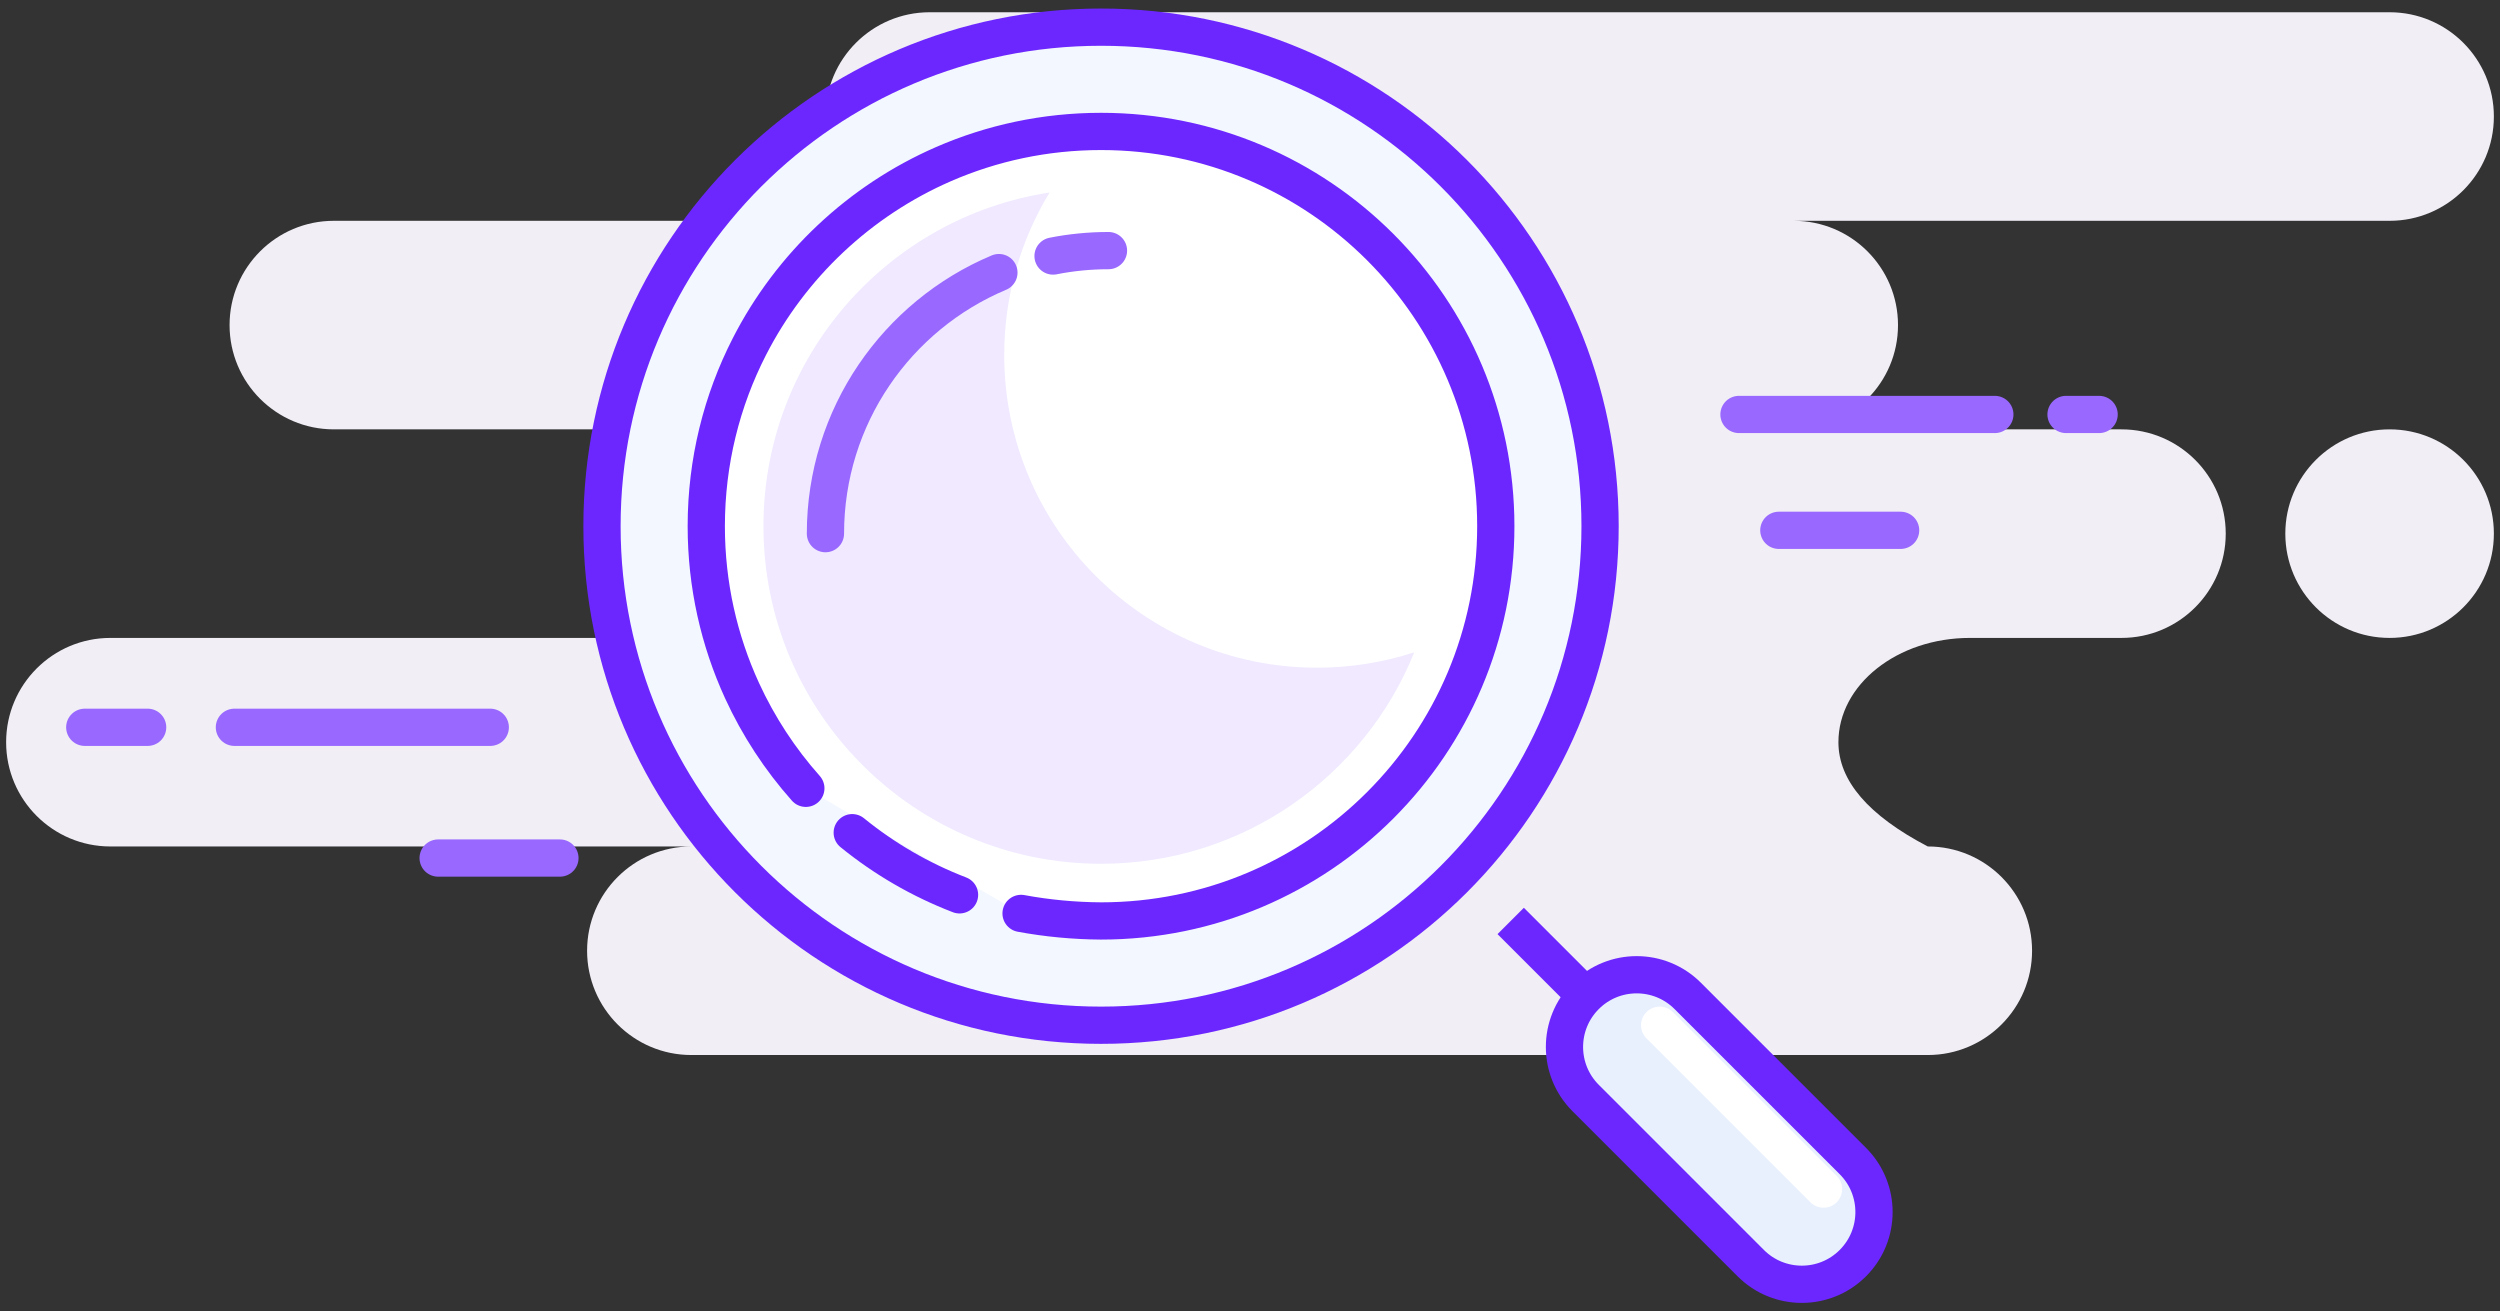 <svg width="204" height="107" viewBox="0 0 204 107" fill="none" xmlns="http://www.w3.org/2000/svg">
<rect x="0" y="0" width="204" height="107" fill="#333333" stroke="none"/>
<path fill-rule="evenodd" clip-rule="evenodd" d="M194.991 1C199.69 1 203.5 4.81 203.5 9.509C203.5 14.208 199.69 18.018 194.991 18.018H146.368C151.068 18.018 154.877 21.828 154.877 26.527C154.877 31.226 151.068 35.036 146.368 35.036H173.111C177.81 35.036 181.62 38.846 181.62 43.545C181.62 48.244 177.81 52.054 173.111 52.054H160.744C154.818 52.054 150.015 55.864 150.015 60.563C150.015 63.696 152.446 66.532 157.308 69.072C162.008 69.072 165.817 72.882 165.817 77.581C165.817 82.28 162.008 86.09 157.308 86.09H56.416C51.717 86.09 47.907 82.28 47.907 77.581C47.907 72.882 51.717 69.072 56.416 69.072H9.009C4.31 69.072 0.5 65.262 0.5 60.563C0.5 55.864 4.31 52.054 9.009 52.054H57.632C62.331 52.054 66.141 48.244 66.141 43.545C66.141 38.846 62.331 35.036 57.632 35.036H27.242C22.543 35.036 18.733 31.226 18.733 26.527C18.733 21.828 22.543 18.018 27.242 18.018H75.865C71.166 18.018 67.356 14.208 67.356 9.509C67.356 4.81 71.166 1 75.865 1H194.991ZM194.991 35.036C199.69 35.036 203.5 38.846 203.5 43.545C203.5 48.244 199.69 52.054 194.991 52.054C190.292 52.054 186.482 48.244 186.482 43.545C186.482 38.846 190.292 35.036 194.991 35.036Z" fill="#F1EEF6"/>
<path d="M89.845 83.659C112.334 83.659 130.566 65.427 130.566 42.937C130.566 20.448 112.334 2.216 89.845 2.216C67.355 2.216 49.123 20.448 49.123 42.937C49.123 65.427 67.355 83.659 89.845 83.659Z" fill="#F3F7FF" stroke="#6C27FF" stroke-width="3.039"/>
<path fill-rule="evenodd" clip-rule="evenodd" d="M83.319 74.535C85.457 74.93 87.632 75.135 89.844 75.15C107.635 75.15 122.057 60.728 122.057 42.938C122.057 25.147 107.635 10.725 89.844 10.725C85.274 10.725 80.927 11.677 76.988 13.393C70.145 16.375 64.538 21.665 61.152 28.28C58.901 32.677 57.632 37.659 57.632 42.938C57.632 47.727 58.677 52.272 60.552 56.358C61.89 59.274 63.651 61.957 65.757 64.326" fill="white"/>
<path d="M83.319 74.535C85.457 74.93 87.632 75.135 89.844 75.15C107.635 75.15 122.057 60.728 122.057 42.938C122.057 25.147 107.635 10.725 89.844 10.725C85.274 10.725 80.927 11.677 76.988 13.393C70.145 16.375 64.538 21.665 61.152 28.28C58.901 32.677 57.632 37.659 57.632 42.938C57.632 47.727 58.677 52.272 60.552 56.358C61.89 59.274 63.651 61.957 65.757 64.326" stroke="#6C27FF" stroke-width="3.039" stroke-linecap="round"/>
<path d="M69.542 67.947C72.153 70.07 75.103 71.791 78.298 73.019" stroke="#6C27FF" stroke-width="3.039" stroke-linecap="round"/>
<path d="M123.272 75.15L130.566 82.444" stroke="#6C27FF" stroke-width="3.039"/>
<path fill-rule="evenodd" clip-rule="evenodd" d="M129.387 81.265C127.086 83.566 127.086 87.296 129.387 89.597L142.862 103.072C145.162 105.372 148.893 105.372 151.193 103.072C153.494 100.771 153.494 97.041 151.193 94.74L137.718 81.265C135.418 78.964 131.687 78.964 129.387 81.265Z" fill="#E8F0FE" stroke="#6C27FF" stroke-width="3.039"/>
<path d="M135.429 83.659L148.8 97.03" stroke="white" stroke-width="3.039" stroke-linecap="round"/>
<path fill-rule="evenodd" clip-rule="evenodd" d="M81.943 28.958C81.943 43.056 93.372 54.485 107.47 54.485C110.24 54.485 112.906 54.044 115.403 53.229C111.327 63.343 101.42 70.483 89.844 70.483C74.631 70.483 62.299 58.151 62.299 42.937C62.299 29.152 72.425 17.732 85.645 15.71C83.296 19.573 81.943 24.108 81.943 28.958Z" fill="#F0E9FF"/>
<path d="M90.452 20.45C88.904 20.45 87.392 20.602 85.929 20.892M81.511 22.244C73.196 25.738 67.356 33.96 67.356 43.545" stroke="#9868FF" stroke-width="3.039" stroke-linecap="round"/>
<path d="M155.091 43.274H145.153M162.779 33.82H141.9H162.779ZM171.288 33.82H168.588H171.288Z" stroke="#9868FF" stroke-width="3.039" stroke-linecap="round" stroke-linejoin="round"/>
<path d="M45.69 70.017H35.752M40.006 59.347H19.128H40.006ZM12.048 59.347H6.917H12.048Z" stroke="#9868FF" stroke-width="3.039" stroke-linecap="round" stroke-linejoin="round"/>
</svg>
